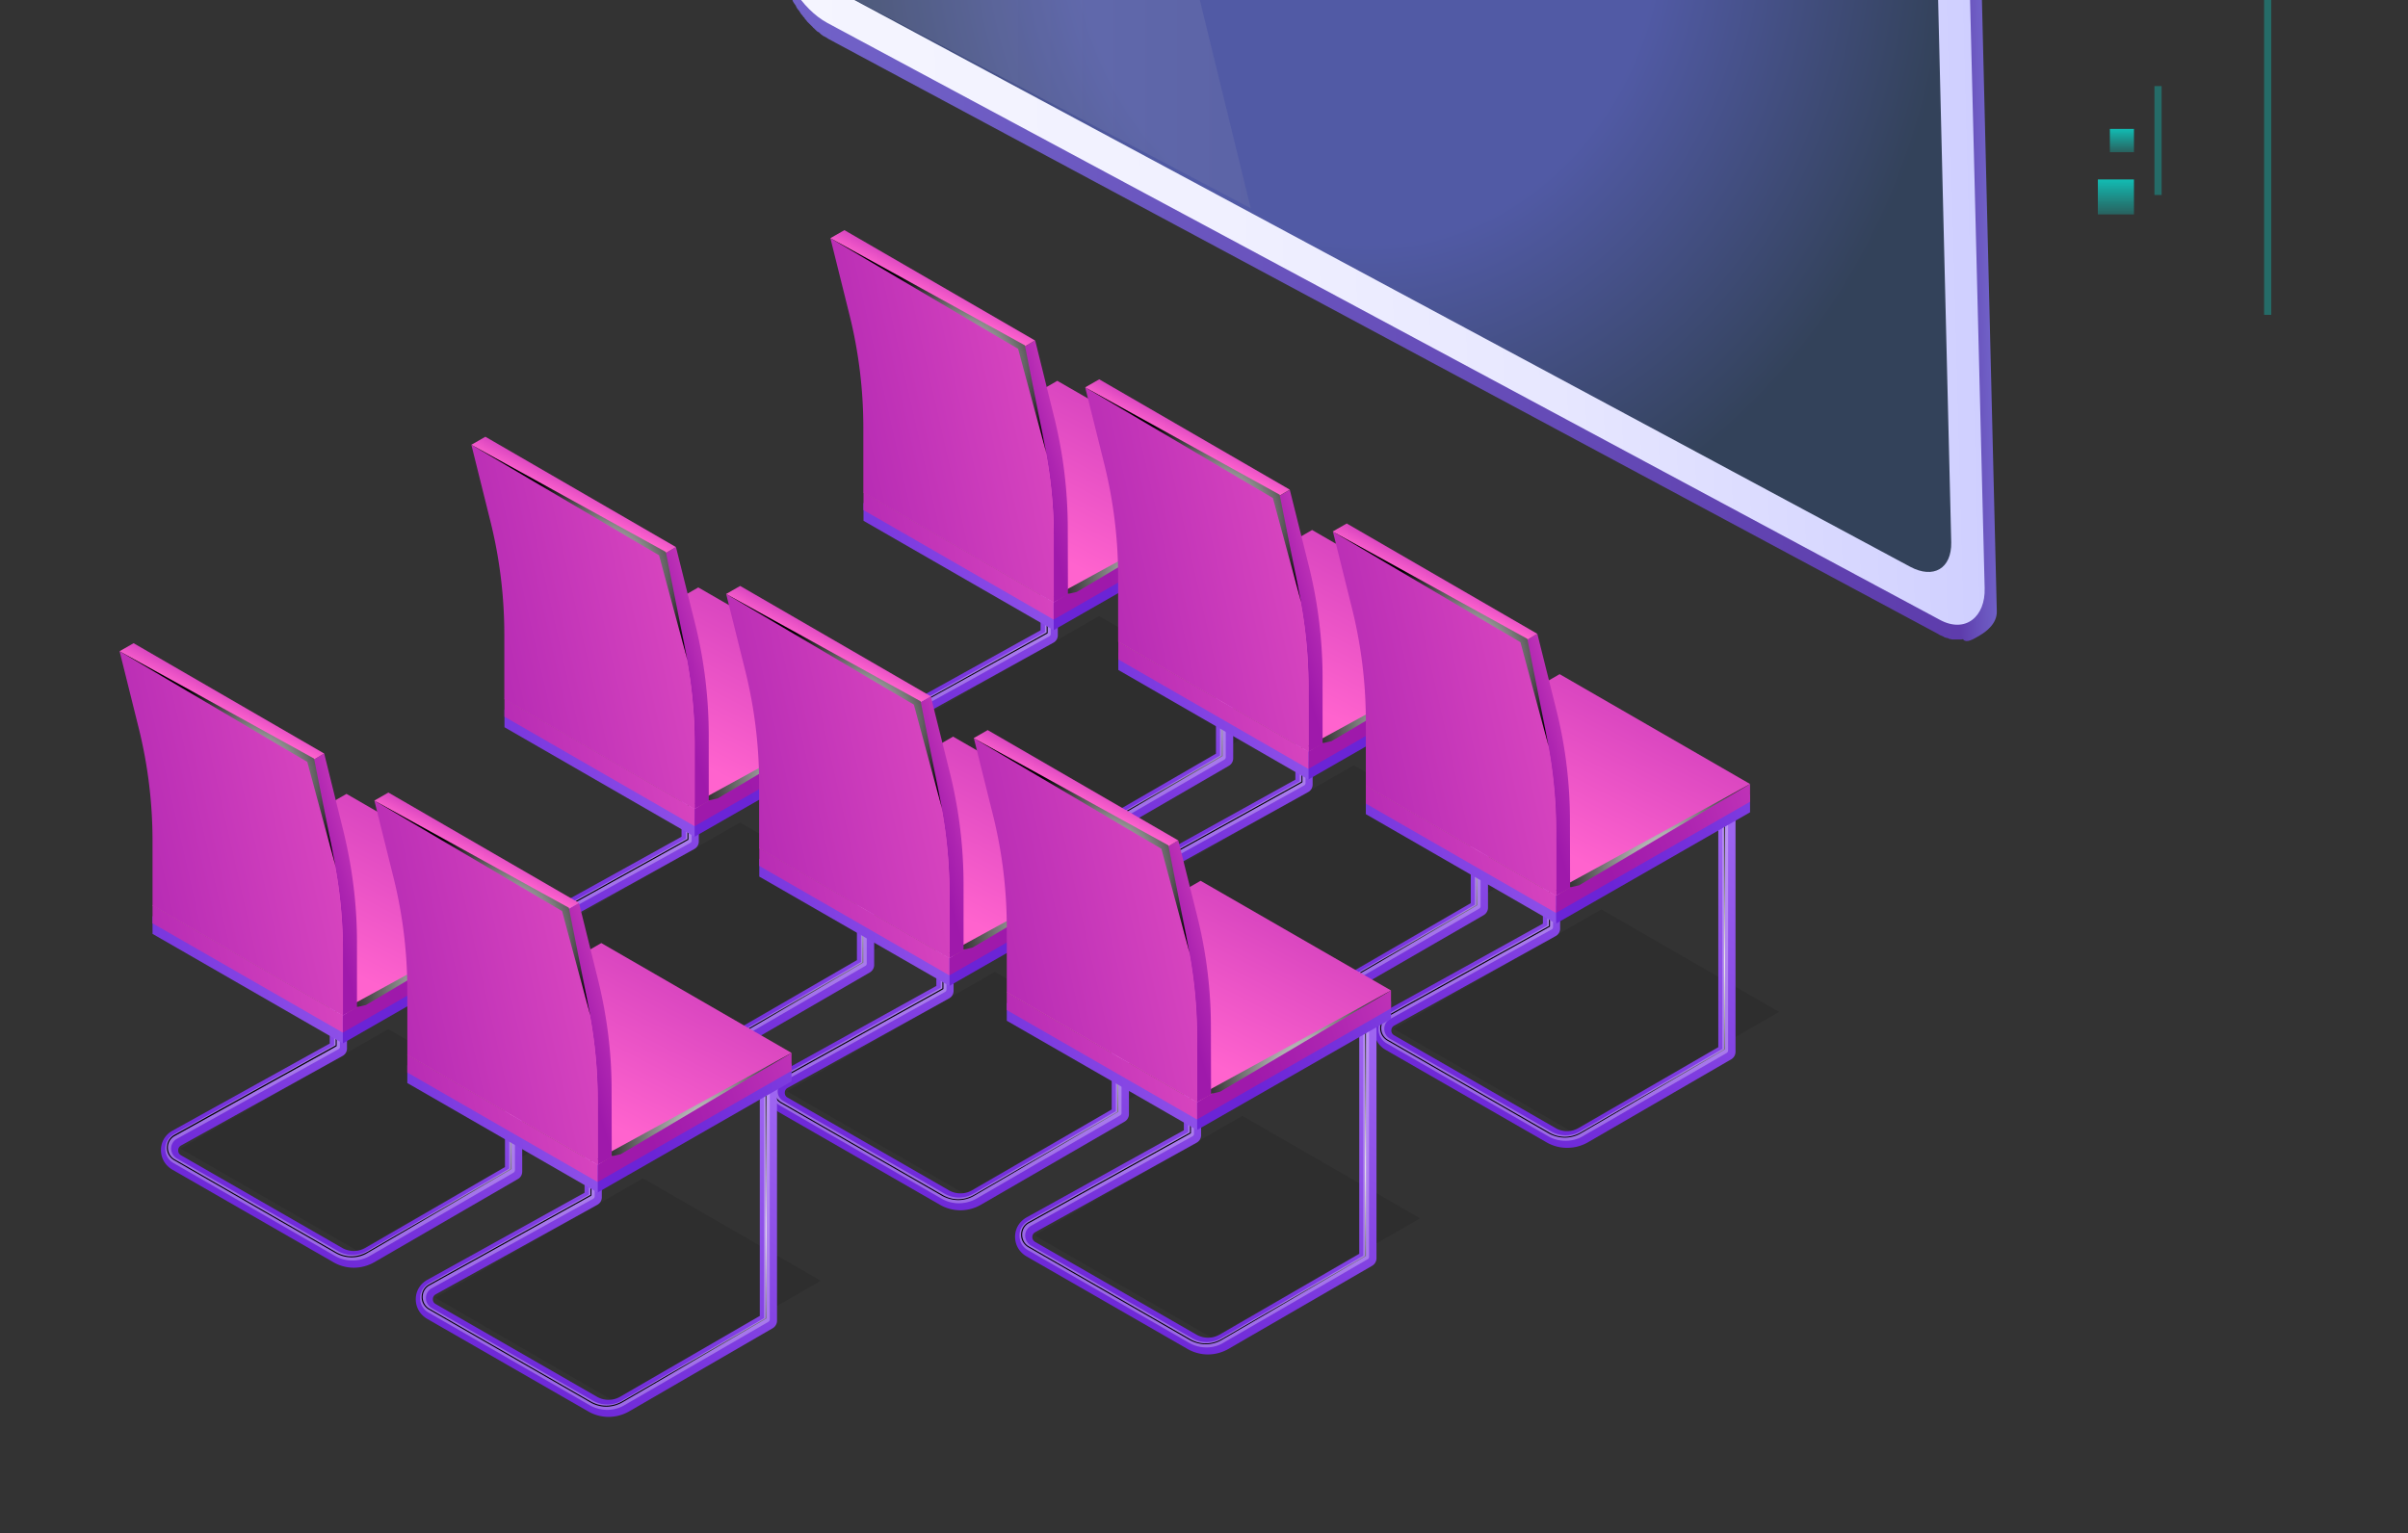 <svg width="336" height="214" fill="none" xmlns="http://www.w3.org/2000/svg"><rect width="100%" height="100%" fill="#333333" stroke="none"/><g clip-path="url(#clip0)"><path opacity=".1" d="M124.355 102.648l24.779 14.325 29.022-16.685-24.802-14.302-28.999 16.662z" fill="#000"/><path d="M148.545 119.264a5.741 5.741 0 01-2.806-.748l-22.515-12.947a3.161 3.161 0 01-1.579-2.734c0-1.145.613-2.173 1.626-2.711l21.926-12.152V75.937a1.203 1.203 0 012.405 0v12.736c0 .42-.236.818-.613 1.028l-22.539 12.48a.783.783 0 00-.401.677c0 .14.024.468.401.678l22.515 12.947c.99.56 2.216.56 3.206 0l19.498-11.288V72.642a1.202 1.202 0 012.405 0v33.208c0 .42-.236.817-.59 1.028l-20.087 11.638a5.911 5.911 0 01-2.852.748z" fill="url(#paint0_linear)"/><path opacity=".3" d="M148.357 118.282c-.848 0-1.674-.21-2.404-.631l-22.516-12.947a2.256 2.256 0 01-1.178-2.056c0-.865.471-1.613 1.226-2.033l22.326-12.386V75.727c0-.21.189-.398.401-.398.212 0 .401.187.401.398v12.736c0 .14-.071.28-.212.35l-22.539 12.503c-.495.28-.802.794-.802 1.355 0 .561.283 1.075.778 1.356l22.515 12.946a4.018 4.018 0 002.004.538 3.95 3.95 0 002.004-.538l19.875-11.521V72.455a.41.41 0 01.401-.397c.212 0 .4.186.4.397v33.208c0 .14-.07.28-.188.35l-20.087 11.638a5.056 5.056 0 01-2.405.631z" fill="#fff"/><path d="M148.262 117.838c-.778 0-1.556-.21-2.24-.584l-22.515-12.947c-.637-.374-1.037-1.028-1.014-1.776 0-.748.401-1.402 1.061-1.753l22.492-12.479V75.61c0-.046.023-.07.07-.07.047 0 .071.047.071.07v12.737c0 .023-.024.047-.047.07l-22.539 12.456c-.613.327-.966.935-.966 1.636 0 .677.353 1.308.943 1.636l22.515 12.946c.66.374 1.391.584 2.169.584.754 0 1.509-.21 2.169-.584l20.039-11.614V72.315c0-.047.047-.07.071-.07.047 0 .071.023.071.07v33.207l-20.111 11.708a4.464 4.464 0 01-2.239.608z" fill="url(#paint1_radial)"/><path d="M147.014 85.542v2.407l27.089-15.518v-2.477l-27.089 15.588z" fill="url(#paint2_linear)"/><path d="M147.013 85.542v2.407l-26.523-15.26v-2.501l26.523 15.354z" fill="url(#paint3_linear)"/><path d="M147.014 84.07v2.406l27.089-15.517v-2.5l-27.089 15.61z" fill="url(#paint4_linear)"/><path d="M147.013 84.07v2.406L120.49 71.193v-2.477l26.523 15.353z" fill="url(#paint5_linear)"/><path d="M120.49 68.716l26.523 15.353 27.089-15.61-26.57-15.307-27.042 15.564z" fill="url(#paint6_linear)"/><path d="M146.848 83.368l3.395-.748 23.858-14.161-27.253 14.91z" fill="url(#paint7_radial)"/><path d="M147.084 58.176l-2.641-10.656-1.98 1.145 2.64 10.61a64.599 64.599 0 011.934 15.75v9.044l1.98-1.075-.024-9.184a64.81 64.81 0 00-1.909-15.634z" fill="url(#paint8_linear)"/><path d="M142.439 48.665l-26.57-15.424 2.664 10.703a65.263 65.263 0 011.933 15.704v9.091l26.571 15.354v-9.068c0-5.305-.661-10.61-1.934-15.774l-2.664-10.586z" fill="url(#paint9_linear)"/><path d="M115.869 33.241l26.57 15.424 1.981-1.145-26.594-15.4-1.957 1.121z" fill="url(#paint10_linear)"/><path d="M115.869 33.241l27.136 14.956 2.994 15.05-3.937-14.559-26.193-15.447z" fill="url(#paint11_radial)"/><path opacity=".1" d="M159.908 123.47l24.779 14.326 29.022-16.686-24.802-14.302-28.999 16.662z" fill="#000"/><path d="M184.099 140.109a5.727 5.727 0 01-2.805-.748l-22.515-12.946c-.99-.585-1.58-1.589-1.58-2.735 0-1.145.613-2.15 1.627-2.71l21.926-12.153V96.782a1.202 1.202 0 012.404 0v12.737c0 .42-.235.818-.613 1.028l-22.538 12.502a.785.785 0 00-.401.678c0 .14.024.468.401.678l22.515 12.946c.99.561 2.216.561 3.206 0l19.497-11.287V93.487a1.203 1.203 0 012.405 0v33.208c0 .421-.236.818-.589 1.028l-20.11 11.615a5.605 5.605 0 01-2.83.771z" fill="url(#paint12_linear)"/><path opacity=".3" d="M183.91 139.104c-.849 0-1.674-.21-2.405-.631l-22.515-12.946a2.262 2.262 0 01-1.179-2.057c0-.865.472-1.612 1.226-2.033l22.327-12.386V96.549a.41.41 0 01.401-.398c.212 0 .4.187.4.398v12.736c0 .14-.07.28-.212.35l-22.538 12.503a1.56 1.56 0 00-.024 2.711l22.515 12.946a4.018 4.018 0 002.004.538c.707 0 1.415-.187 2.004-.538l19.875-11.521V93.277a.41.41 0 01.4-.397.41.41 0 01.401.397v33.208c0 .14-.071.257-.188.327l-20.087 11.638a4.593 4.593 0 01-2.405.654z" fill="#fff"/><path d="M183.814 138.66c-.778 0-1.556-.21-2.239-.608l-22.515-12.946c-.637-.374-1.038-1.028-1.014-1.776 0-.748.401-1.402 1.061-1.753l22.491-12.479v-12.69c0-.046.047-.07.071-.07.047 0 .071.024.071.07v12.737c0 .023-.024.046-.047.07l-22.539 12.502c-.613.327-.967.935-.967 1.636 0 .678.354 1.309.943 1.636l22.515 12.947a4.349 4.349 0 002.146.584c.778 0 1.509-.21 2.169-.584l20.039-11.615V93.16c0-.047.024-.07.071-.07.047 0 .071.023.071.07v33.184l-20.11 11.708a4.325 4.325 0 01-2.217.608z" fill="url(#paint13_radial)"/><path d="M182.566 106.364v2.43l27.066-15.54v-2.478l-27.066 15.588z" fill="url(#paint14_linear)"/><path d="M182.566 106.364v2.43L156.043 93.51v-2.477l26.523 15.331z" fill="url(#paint15_linear)"/><path d="M182.566 104.891v2.431l27.066-15.54v-2.478l-27.066 15.587z" fill="url(#paint16_linear)"/><path d="M182.566 104.891v2.431l-26.523-15.284v-2.477l26.523 15.33z" fill="url(#paint17_linear)"/><path d="M156.043 89.561l26.523 15.33 27.065-15.587-26.546-15.33-27.042 15.587z" fill="url(#paint18_linear)"/><path d="M182.4 104.214l3.395-.772 23.836-14.138-27.231 14.91z" fill="url(#paint19_radial)"/><path d="M182.637 79.022l-2.664-10.657-1.981 1.145 2.641 10.61a64.646 64.646 0 011.933 15.75v9.045l1.98-1.075v-9.184c0-5.282-.636-10.517-1.909-15.635z" fill="url(#paint20_linear)"/><path d="M177.992 69.487l-26.57-15.424 2.664 10.703a65.263 65.263 0 011.933 15.704v9.091l26.57 15.354v-9.068c0-5.304-.66-10.61-1.933-15.774l-2.664-10.586z" fill="url(#paint21_linear)"/><path d="M151.422 54.063l26.57 15.424 1.98-1.145-26.593-15.4-1.957 1.121z" fill="url(#paint22_linear)"/><path d="M151.422 54.063l27.136 14.98 2.994 15.026-3.937-14.559-26.193-15.447z" fill="url(#paint23_radial)"/><path opacity=".1" d="M194.473 143.591l24.778 14.325 28.998-16.685-24.801-14.302-28.975 16.662z" fill="#000"/><path d="M218.637 160.207a5.728 5.728 0 01-2.806-.748l-22.515-12.947a3.162 3.162 0 01-1.58-2.734c0-1.145.613-2.15 1.627-2.711l21.926-12.152V116.88a1.202 1.202 0 012.404 0v12.736c0 .421-.235.818-.612 1.029l-22.539 12.502a.761.761 0 00-.401.678c0 .14.024.467.401.678l22.515 12.946c.99.584 2.216.561 3.206 0l19.498-11.287v-32.554a1.202 1.202 0 012.404 0v33.208c0 .421-.235.818-.589 1.028l-20.087 11.638a5.878 5.878 0 01-2.852.725z" fill="url(#paint24_linear)"/><path opacity=".3" d="M218.449 159.225c-.849 0-1.674-.21-2.405-.631l-22.515-12.946a2.262 2.262 0 01-1.179-2.057c0-.865.472-1.612 1.226-2.033l22.327-12.386V116.67c0-.211.188-.398.401-.398.212 0 .4.187.4.398v12.713c0 .14-.07.28-.212.35l-22.538 12.503c-.495.28-.802.771-.802 1.355 0 .561.283 1.075.778 1.379l22.515 12.947c.613.35 1.297.537 2.004.537.707 0 1.415-.187 2.004-.537l19.875-11.522v-32.997a.41.41 0 01.4-.397.41.41 0 01.401.397v33.208c0 .14-.071.28-.188.35l-20.064 11.615c-.73.444-1.579.654-2.428.654z" fill="#fff"/><path d="M218.354 158.781c-.778 0-1.556-.21-2.24-.584l-22.515-12.947c-.637-.374-1.038-1.028-1.014-1.776 0-.748.401-1.402 1.061-1.752l22.491-12.48v-12.689c0-.047.024-.07.071-.07.047 0 .071.023.071.07v12.736c0 .023-.024.047-.047.07l-22.539 12.503c-.613.327-.967.935-.967 1.636 0 .677.354 1.308.943 1.635l22.516 12.947c.66.374 1.391.584 2.169.584.754 0 1.508-.21 2.169-.584l20.039-11.615v-33.207c0-.047.047-.07.071-.07.047 0 .071.046.071.07v33.207l-20.111 11.709a4.41 4.41 0 01-2.239.607z" fill="url(#paint25_radial)"/><path d="M217.105 126.485v2.43l27.089-15.54v-2.478l-27.089 15.588z" fill="url(#paint26_linear)"/><path d="M217.105 126.485v2.43l-26.523-15.283v-2.478l26.523 15.331z" fill="url(#paint27_linear)"/><path d="M217.105 125.012v2.407l27.089-15.517v-2.477l-27.089 15.587z" fill="url(#paint28_linear)"/><path d="M217.105 125.012v2.407l-26.523-15.26v-2.5l26.523 15.353z" fill="url(#paint29_linear)"/><path d="M190.582 109.659l26.523 15.353 27.089-15.587-26.57-15.33-27.042 15.564z" fill="url(#paint30_linear)"/><path d="M216.939 124.335l3.395-.771 23.859-14.139-27.254 14.91z" fill="url(#paint31_radial)"/><path d="M217.176 99.12l-2.664-10.657-1.981 1.145 2.641 10.61a64.642 64.642 0 011.933 15.751v9.044l1.98-1.075-.023-9.185a63.657 63.657 0 00-1.886-15.634z" fill="url(#paint32_linear)"/><path d="M212.555 89.608l-26.571-15.424 2.664 10.703a65.214 65.214 0 011.934 15.704v9.091l26.57 15.354v-9.068c0-5.304-.66-10.609-1.933-15.774l-2.664-10.586z" fill="url(#paint33_linear)"/><path d="M185.961 74.184l26.594 15.424 1.956-1.145-26.593-15.4-1.957 1.121z" fill="url(#paint34_linear)"/><path d="M185.961 74.184l27.159 14.98 2.971 15.026-3.937-14.559-26.193-15.447z" fill="url(#paint35_radial)"/><path opacity=".1" d="M74.258 131.462l24.778 14.326 29.022-16.686-24.802-14.302-28.998 16.662z" fill="#000"/><path d="M98.447 148.101a5.738 5.738 0 01-2.806-.747l-22.515-12.947a3.172 3.172 0 01-1.58-2.758c0-1.145.614-2.15 1.628-2.711l21.925-12.152v-12.035a1.203 1.203 0 012.405 0v12.713c0 .421-.236.818-.613 1.028l-22.539 12.503a.76.76 0 00-.4.678c0 .14.047.467.4.677l22.516 12.947c.99.561 2.216.561 3.206 0l19.497-11.287v-32.531c0-.654.542-1.191 1.203-1.191.66 0 1.202.537 1.202 1.191v33.208c0 .421-.236.818-.589 1.029L101.3 147.354a5.916 5.916 0 01-2.853.747z" fill="url(#paint36_linear)"/><path opacity=".3" d="M98.26 147.12c-.85 0-1.674-.21-2.405-.631L73.34 133.542a2.258 2.258 0 01-1.179-2.056c0-.865.472-1.613 1.226-2.033l22.326-12.386v-12.503c0-.21.19-.397.401-.397.212 0 .401.187.401.397v12.737c0 .14-.07.28-.212.35l-22.539 12.456c-.495.28-.801.794-.801 1.355 0 .561.283 1.075.778 1.379l22.515 12.947c.613.35 1.296.537 2.004.537.707 0 1.414-.187 2.004-.537l19.874-11.521v-32.998c0-.21.189-.397.401-.397.212 0 .401.187.401.397v33.208c0 .14-.071.28-.189.327l-20.087 11.638a4.614 4.614 0 01-2.404.678z" fill="#fff"/><path d="M98.164 146.652a4.48 4.48 0 01-2.24-.607l-22.538-12.923c-.637-.374-1.037-1.029-1.014-1.776 0-.748.4-1.403 1.061-1.753l22.491-12.479v-12.69c0-.047.048-.07.071-.07.047 0 .07.023.07.07v12.736c0 .024-.023.047-.046.07L73.48 129.733c-.613.327-.967.935-.967 1.636 0 .678.354 1.309.944 1.636l22.515 12.946c.66.374 1.39.585 2.145.585.754 0 1.509-.211 2.169-.585l20.04-11.614v-33.185c0-.046.047-.07.07-.07.048 0 .071.047.071.07v33.208l-20.063 11.685c-.684.421-1.462.607-2.24.607z" fill="url(#paint37_radial)"/><path d="M96.916 114.379v2.407l27.089-15.517v-2.5l-27.089 15.61z" fill="url(#paint38_linear)"/><path d="M96.916 114.379v2.407l-26.523-15.283v-2.477l26.523 15.353z" fill="url(#paint39_linear)"/><path d="M96.916 112.907v2.407l27.089-15.517v-2.5l-27.089 15.61z" fill="url(#paint40_linear)"/><path d="M96.916 112.907v2.407l-26.523-15.283v-2.478l26.523 15.354z" fill="url(#paint41_linear)"/><path d="M70.393 97.553l26.523 15.354 27.088-15.61-26.57-15.308-27.041 15.564z" fill="url(#paint42_linear)"/><path d="M96.75 112.206l3.395-.771 23.859-14.139-27.254 14.91z" fill="url(#paint43_radial)"/><path d="M96.986 87.014l-2.664-10.656-1.98 1.145 2.64 10.61a64.611 64.611 0 011.933 15.75v9.044l1.98-1.075v-9.184c0-5.258-.636-10.516-1.909-15.634z" fill="url(#paint44_linear)"/><path d="M92.342 77.502L65.772 62.08l2.664 10.703a65.259 65.259 0 011.933 15.704v9.09l26.57 15.354v-9.067c0-5.305-.66-10.61-1.933-15.774l-2.664-10.587z" fill="url(#paint45_linear)"/><path d="M65.772 62.079l26.57 15.423 1.98-1.145-26.594-15.4-1.956 1.122z" fill="url(#paint46_linear)"/><path d="M65.772 62.079l27.135 14.956 2.995 15.05-3.938-14.582-26.192-15.424z" fill="url(#paint47_radial)"/><path opacity=".1" d="M109.811 152.308l24.778 14.325 29.022-16.685-24.802-14.302-28.998 16.662z" fill="#000"/><path d="M134 168.923a5.74 5.74 0 01-2.806-.747l-22.515-12.947a3.172 3.172 0 01-1.579-2.758c0-1.145.613-2.15 1.626-2.71l21.926-12.153v-12.035a1.202 1.202 0 012.405 0v12.737c0 .42-.236.817-.613 1.028l-22.539 12.502a.763.763 0 00-.401.678c0 .14.024.468.401.678l22.515 12.946c.99.561 2.216.561 3.207 0l19.497-11.287v-32.553a1.203 1.203 0 012.405 0v33.207c0 .421-.236.818-.59 1.029l-20.11 11.638a5.758 5.758 0 01-2.829.747z" fill="url(#paint48_linear)"/><path opacity=".3" d="M133.812 167.942c-.848 0-1.673-.21-2.404-.631l-22.515-12.97a2.258 2.258 0 01-1.179-2.057c0-.864.471-1.612 1.226-2.033l22.326-12.386v-12.502c0-.21.189-.397.401-.397.212 0 .401.187.401.397v12.736c0 .14-.071.281-.212.351l-22.539 12.502a1.562 1.562 0 00-.802 1.356c0 .561.283 1.075.778 1.355l22.515 12.947c.613.35 1.297.537 2.004.537.708 0 1.415-.187 2.004-.537l19.875-11.521v-32.974c0-.211.189-.398.401-.398.212 0 .401.187.401.398v33.207a.41.41 0 01-.189.351l-20.087 11.638a5.056 5.056 0 01-2.405.631z" fill="#fff"/><path d="M133.717 167.498c-.778 0-1.556-.21-2.24-.584l-22.515-12.947c-.637-.374-1.037-1.028-1.014-1.776 0-.748.401-1.402 1.061-1.753l22.492-12.479v-12.69c0-.046.023-.07.07-.07.048 0 .071.024.071.07v12.737c0 .023-.023.047-.047.07l-22.539 12.502c-.613.328-.966.935-.966 1.636 0 .678.353 1.309.943 1.636l22.515 12.947c.66.374 1.391.584 2.145.584.778 0 1.509-.21 2.169-.584l20.04-11.615v-33.208c0-.046.047-.07.071-.07.047 0 .07.024.07.07v33.208l-20.11 11.708a4.319 4.319 0 01-2.216.608z" fill="url(#paint49_radial)"/><path d="M132.469 135.201v2.407l27.088-15.517v-2.477l-27.088 15.587z" fill="url(#paint50_linear)"/><path d="M132.468 135.201v2.407l-26.523-15.26v-2.5l26.523 15.353z" fill="url(#paint51_linear)"/><path d="M132.469 133.729v2.407l27.088-15.517v-2.501l-27.088 15.611z" fill="url(#paint52_linear)"/><path d="M132.468 133.729v2.407l-26.523-15.283v-2.478l26.523 15.354z" fill="url(#paint53_linear)"/><path d="M105.945 118.376l26.523 15.353 27.089-15.611-26.57-15.306-27.042 15.564z" fill="url(#paint54_linear)"/><path d="M132.303 133.028l3.395-.771 23.859-14.139-27.254 14.91z" fill="url(#paint55_radial)"/><path d="M132.539 107.836l-2.664-10.656-1.98 1.145 2.64 10.609a64.599 64.599 0 011.933 15.751v9.044l1.981-1.075v-9.184c0-5.258-.637-10.516-1.91-15.634z" fill="url(#paint56_linear)"/><path d="M127.894 98.325L101.324 82.9l2.664 10.703a65.26 65.26 0 011.934 15.704v9.091l26.57 15.354v-9.068a65.93 65.93 0 00-1.934-15.774l-2.664-10.586z" fill="url(#paint57_linear)"/><path d="M101.324 82.9l26.57 15.425 1.981-1.145-26.594-15.4-1.957 1.12z" fill="url(#paint58_linear)"/><path d="M101.324 82.9l27.136 14.98 2.994 15.027-3.937-14.559-26.193-15.447z" fill="url(#paint59_radial)"/><path opacity=".1" d="M144.373 172.429l24.778 14.325 28.999-16.709-24.802-14.302-28.975 16.686z" fill="#000"/><path d="M168.539 189.044a5.74 5.74 0 01-2.806-.747l-22.515-12.947c-.99-.584-1.579-1.589-1.579-2.734s.613-2.15 1.626-2.711l21.926-12.152v-12.035c0-.655.542-1.192 1.202-1.192.661 0 1.203.537 1.203 1.192v12.736c0 .421-.236.818-.613 1.028l-22.539 12.503a.762.762 0 00-.401.677c0 .141.048.468.401.678l22.515 12.947c.99.561 2.216.561 3.207 0l19.497-11.288v-32.576a1.203 1.203 0 012.405 0v33.207c0 .421-.236.818-.59 1.029l-20.11 11.638a5.758 5.758 0 01-2.829.747z" fill="url(#paint60_linear)"/><path opacity=".3" d="M168.349 188.063c-.849 0-1.674-.21-2.405-.631l-22.515-12.947c-.755-.42-1.179-1.191-1.179-2.056s.472-1.613 1.226-2.033l22.326-12.386v-12.503c0-.21.189-.397.401-.397.212 0 .401.187.401.397v12.737c0 .14-.071.28-.212.35l-22.539 12.503c-.495.28-.801.794-.801 1.355 0 .561.282 1.075.778 1.379l22.515 12.947c.613.35 1.296.537 2.004.537.707 0 1.414-.187 2.004-.537l19.874-11.521v-33.021c0-.211.189-.398.401-.398.212 0 .401.187.401.398v33.184c0 .14-.071.281-.189.327l-20.087 11.638a4.554 4.554 0 01-2.404.678z" fill="#fff"/><path d="M168.254 187.619c-.778 0-1.556-.21-2.24-.584l-22.515-12.947c-.636-.374-1.037-1.028-1.014-1.776 0-.748.401-1.402 1.061-1.753l22.492-12.479v-12.689c0-.047.023-.071.07-.071.048 0 .071.047.071.071v12.736c0 .023-.023.047-.047.07L143.593 170.7c-.613.327-.966.934-.966 1.635 0 .678.353 1.309.943 1.636l22.515 12.947c.66.374 1.391.584 2.169.584.754 0 1.509-.21 2.169-.584l20.039-11.615v-33.208c0-.046.048-.07.071-.07.047 0 .071.024.071.07v33.208l-20.11 11.708a4.407 4.407 0 01-2.24.608z" fill="url(#paint61_radial)"/><path d="M167.006 155.322v2.408l27.089-15.518v-2.477l-27.089 15.587z" fill="url(#paint62_linear)"/><path d="M167.029 155.322v2.408l-26.547-15.261v-2.5l26.547 15.353z" fill="url(#paint63_linear)"/><path d="M167.006 153.85v2.407l27.089-15.517v-2.501l-27.089 15.611z" fill="url(#paint64_linear)"/><path d="M167.029 153.85v2.407l-26.547-15.283v-2.477l26.547 15.353z" fill="url(#paint65_linear)"/><path d="M140.482 138.497l26.547 15.353 27.065-15.611-26.57-15.306-27.042 15.564z" fill="url(#paint66_linear)"/><path d="M166.84 153.149l3.395-.771 23.859-14.139-27.254 14.91z" fill="url(#paint67_radial)"/><path d="M167.076 127.957l-2.664-10.656-1.98 1.145 2.64 10.609a64.599 64.599 0 011.933 15.751v9.044l1.981-1.075-.024-9.184a63.613 63.613 0 00-1.886-15.634z" fill="url(#paint68_linear)"/><path d="M162.455 118.446l-26.57-15.424 2.664 10.703a65.259 65.259 0 011.933 15.704v9.068l26.57 15.353v-9.044a65.98 65.98 0 00-1.933-15.774l-2.664-10.586z" fill="url(#paint69_linear)"/><path d="M135.861 103.022l26.594 15.424 1.957-1.145-26.594-15.401-1.957 1.122z" fill="url(#paint70_linear)"/><path d="M135.861 103.022l27.16 14.956 2.97 15.05-3.937-14.559-26.193-15.447z" fill="url(#paint71_radial)"/><path opacity=".1" d="M25.172 160.3l24.778 14.326 29.022-16.686-24.802-14.302L25.172 160.3z" fill="#000"/><path d="M49.361 176.939a5.728 5.728 0 01-2.805-.748L24.04 163.245c-.99-.584-1.58-1.589-1.58-2.734 0-1.146.613-2.15 1.627-2.711l21.925-12.152v-12.036a1.202 1.202 0 012.405 0v12.737c0 .42-.236.818-.613 1.028L25.267 159.88a.76.76 0 00-.401.677c0 .14.023.468.377.678l22.515 12.947c.99.56 2.216.56 3.206 0l19.498-11.288v-32.577a1.202 1.202 0 012.404 0v33.208c0 .421-.212.818-.589 1.028L52.19 176.191a5.816 5.816 0 01-2.829.748z" fill="url(#paint72_linear)"/><path opacity=".3" d="M49.174 175.934c-.849 0-1.674-.21-2.405-.631l-22.515-12.946a2.26 2.26 0 01-1.179-2.057c0-.864.472-1.612 1.226-2.033l22.326-12.386v-12.526c0-.21.19-.397.401-.397.212 0 .401.187.401.397v12.737c0 .14-.07.28-.212.35l-22.539 12.503c-.495.28-.801.794-.801 1.355 0 .561.283 1.075.778 1.379l22.515 12.947c.613.35 1.296.537 2.004.537.707 0 1.414-.187 2.004-.537l19.874-11.521v-32.998c0-.21.189-.397.401-.397.212 0 .4.187.4.397v33.208a.44.44 0 01-.188.35l-20.087 11.638a4.795 4.795 0 01-2.404.631z" fill="#fff"/><path d="M49.055 175.49a4.48 4.48 0 01-2.24-.607L24.3 161.936c-.637-.374-1.037-1.028-1.014-1.776 0-.748.4-1.402 1.061-1.776l22.492-12.479v-12.69c0-.047.023-.07.07-.07.047 0 .071.047.071.07v12.76c0 .023-.024.047-.047.07l-22.539 12.502a1.812 1.812 0 00-.966 1.636c0 .678.353 1.309.943 1.636l22.515 12.947c.66.374 1.39.584 2.145.584.755 0 1.509-.21 2.17-.584l20.039-11.615v-33.184c0-.047.047-.07.07-.07.048 0 .071.046.071.07v33.208l-20.11 11.708c-.637.397-1.415.607-2.216.607z" fill="url(#paint73_radial)"/><path d="M47.83 143.194v2.43l27.065-15.54v-2.477L47.83 143.194z" fill="url(#paint74_linear)"/><path d="M47.83 143.194v2.43l-26.547-15.283v-2.477l26.547 15.33z" fill="url(#paint75_linear)"/><path d="M47.83 141.722v2.407l27.065-15.518v-2.477L47.83 141.722z" fill="url(#paint76_linear)"/><path d="M47.83 141.722v2.407l-26.547-15.261v-2.5l26.547 15.354z" fill="url(#paint77_linear)"/><path d="M21.283 126.368l26.547 15.354 27.065-15.588-26.547-15.33-27.065 15.564z" fill="url(#paint78_linear)"/><path d="M47.64 141.044l3.42-.771 23.834-14.139-27.253 14.91z" fill="url(#paint79_radial)"/><path d="M47.877 115.828l-2.64-10.656-1.981 1.145 2.64 10.61a64.613 64.613 0 011.934 15.751v9.044l1.98-1.075v-9.185c0-5.258-.66-10.492-1.933-15.634z" fill="url(#paint80_linear)"/><path d="M43.256 106.317l-26.57-15.424 2.664 10.703a65.268 65.268 0 011.933 15.705v9.09l26.57 15.354v-9.067c0-5.305-.66-10.61-1.933-15.775l-2.664-10.586z" fill="url(#paint81_linear)"/><path d="M16.686 90.893l26.57 15.424 1.98-1.145-26.594-15.4-1.956 1.121z" fill="url(#paint82_linear)"/><path d="M16.686 90.893l27.136 14.98 2.994 15.026-3.938-14.559-26.192-15.447z" fill="url(#paint83_radial)"/><path opacity=".1" d="M60.725 181.122l24.778 14.349 29.022-16.709-24.802-14.302-28.998 16.662z" fill="#000"/><path d="M84.916 197.761a5.728 5.728 0 01-2.806-.748l-22.515-12.946c-.99-.585-1.58-1.589-1.58-2.734 0-1.146.614-2.15 1.627-2.711l21.926-12.152v-12.082a1.202 1.202 0 012.405 0v12.736c0 .421-.236.818-.613 1.028l-22.562 12.503a.76.76 0 00-.401.678c0 .14.023.467.4.677l22.516 12.947c.99.561 2.216.561 3.206 0l19.497-11.288v-32.53a1.203 1.203 0 012.405 0v33.208c0 .421-.236.818-.589 1.028l-20.087 11.638a5.816 5.816 0 01-2.83.748z" fill="url(#paint84_linear)"/><path opacity=".3" d="M84.727 196.78a5.055 5.055 0 01-2.405-.631l-22.515-12.947a2.26 2.26 0 01-1.18-2.056c0-.865.472-1.613 1.227-2.034l22.326-12.385v-12.503c0-.21.189-.397.401-.397.212 0 .4.187.4.397v12.736c0 .141-.07.281-.211.351l-22.54 12.502a1.561 1.561 0 00-.802 1.356c0 .561.283 1.075.778 1.379l22.515 12.946a4.017 4.017 0 002.005.538c.707 0 1.414-.187 2.003-.538l19.875-11.521v-33.044c0-.21.189-.397.401-.397.212 0 .401.187.401.397v33.208a.41.41 0 01-.189.35L87.13 196.125a4.818 4.818 0 01-2.404.655z" fill="#fff"/><path d="M84.607 196.336a4.478 4.478 0 01-2.24-.608l-22.514-12.947c-.637-.373-1.038-1.028-1.014-1.776 0-.747.4-1.402 1.06-1.752l22.492-12.48v-12.689c0-.047.024-.07.071-.07.047 0 .07.047.07.07v12.736c0 .024-.023.047-.046.07l-22.54 12.503c-.612.327-.966.935-.966 1.636 0 .677.354 1.308.943 1.636l22.515 12.946c.66.374 1.391.584 2.17.584a4.43 4.43 0 002.168-.584l20.04-11.614v-33.185c0-.047.047-.07.071-.07.047 0 .07.047.07.07v33.208l-20.11 11.708a4.585 4.585 0 01-2.24.608z" fill="url(#paint85_radial)"/><path d="M83.383 164.039v2.407l27.065-15.517v-2.5l-27.065 15.61z" fill="url(#paint86_linear)"/><path d="M83.382 164.039v2.407l-26.546-15.283v-2.477l26.546 15.353z" fill="url(#paint87_linear)"/><path d="M83.383 162.567v2.407l27.065-15.517v-2.501l-27.065 15.611z" fill="url(#paint88_linear)"/><path d="M83.382 162.567v2.407L56.836 149.69v-2.477l26.546 15.354z" fill="url(#paint89_linear)"/><path d="M56.836 147.213l26.546 15.354 27.066-15.611-26.547-15.33-27.065 15.587z" fill="url(#paint90_linear)"/><path d="M83.193 161.866l3.419-.771 23.835-14.139-27.254 14.91z" fill="url(#paint91_radial)"/><path d="M83.43 136.674l-2.641-10.657-1.98 1.145 2.64 10.61a64.614 64.614 0 011.933 15.751v9.044l1.98-1.075-.023-9.184c.024-5.258-.636-10.516-1.91-15.634z" fill="url(#paint92_linear)"/><path d="M78.808 127.162l-26.57-15.423 2.664 10.703a65.254 65.254 0 011.934 15.704v9.091l26.57 15.33V153.5c0-5.305-.66-10.61-1.934-15.775l-2.664-10.563z" fill="url(#paint93_linear)"/><path d="M52.238 111.739l26.57 15.423 1.98-1.145-26.593-15.4-1.957 1.122z" fill="url(#paint94_linear)"/><path d="M52.238 111.739l27.136 14.956 2.994 15.05-3.937-14.583-26.193-15.423z" fill="url(#paint95_radial)"/><path opacity=".3" d="M316.422 43.942V-6.906M240.594-.201v15.199" stroke="#06EDE1"/><path fill="url(#paint96_linear)" d="M243.957 12.829h5.036v4.885h-5.036z"/><path fill="url(#paint97_linear)" d="M243.957 5.773h3.358V9.03h-3.358z"/><path opacity=".3" d="M301.121 12.014v15.2" stroke="#06EDE1"/><path transform="matrix(-1 0 0 1 297.76 25.045)" fill="url(#paint98_linear)" d="M0 0h5.036v4.885H0z"/><path transform="matrix(-1 0 0 1 297.76 17.99)" fill="url(#paint99_linear)" d="M0 0h3.358v3.257H0z"/><path d="M276.673 85.84c.13.064.326.064.456.128.13 0 .195.064.325.064.065 0 .195.065.26.065.131 0 .196.064.326.064.065 0-.911 1.352-.846 1.352.13 0-2.213 1.352-2.213 1.352-.13.064-.195.129-.325.193h-.196c-.065.064-.13.064-.13.064-.065 0-.13.065-.195.065h-.195c-.13.064-.261.064-.391.064h-1.106c-.065 0-.13 0-.26-.064h-.131c-.065 0-.065 0-.13-.064-.13-.065-.26-.065-.455-.13-.065 0-.131-.064-.196-.064l-.065-.064c-.26-.129-.52-.193-.781-.386L115.596 5.434a5.52 5.52 0 00-.651-.386c-.065 0-.13-.065-.195-.13-.13-.063-.26-.192-.39-.321-.065-.064-.13-.129-.196-.129-.13-.064-.26-.193-.39-.322l-.195-.193c-.065-.064-.13-.064-.13-.128l-.131-.13-.39-.386-.13-.128-.13-.129c-.065-.064-.131-.193-.261-.322-.065-.064-.13-.129-.13-.193-.065-.064-.065-.129-.13-.129-.065-.064-.13-.193-.195-.257-.065-.065-.065-.129-.13-.129-.066-.129-.131-.193-.196-.322-.065-.064-.065-.129-.13-.193 0 0 0-.064-.065-.064-.13-.194-.26-.322-.325-.515 0 0 0-.065-.065-.065V.8c-.065-.129-.196-.258-.261-.386-.065-.065-.065-.13-.13-.194 0-.064-.065-.128-.065-.193 0-.064-.065-.128-.065-.193-.065-.129-.195-.322-.195-.45 0 0 0-.065-.065-.065a2.28 2.28 0 00-.261-.58c0-.064-.065-.064-.065-.128s-.065-.129-.065-.193c0-.129-.065-.193-.13-.258-.065-.064-.065-.193-.065-.257s-.065-.129-.065-.193c0-.065-.065-.129-.065-.193-.065-.065-.065-.193-.065-.322s-.065-.193-.065-.322c0-.064 0-.064-.066-.129 0-.064 0-.129-.065-.257-.065-.13-.065-.322-.13-.515 0-.065 0-.065-.065-.13 0-.128 0-.192-.065-.321v-.193c0-.258-.065-.45-.065-.708l5.206-3.155c0 .258.001.451.066.708v.258c0 .129.065.257.065.45.065.194.065.322.13.516 0 .128.065.257.065.321 0 .13.065.194.065.322.065.13.065.322.13.451 0 .064.065.193.065.258.065.193.13.321.195.515 0 .064.066.128.066.193.065.257.195.45.325.708 0 0 0 .064.065.064.065.193.195.386.325.58.066.064.066.128.066.193.13.193.195.386.325.58.065-.001.065.063.065.128.13.193.26.45.391.644.065.064.065.128.13.193.13.128.195.322.325.45l.195.193c.131.13.196.258.326.322.065.13.195.193.26.322l.26.258.456.45c.065.13.195.193.26.258l.196.193c.13.129.26.193.39.322l.195.193c.13.129.261.193.391.257.065.065.13.065.195.13l.586.385 154.829 83.11.781.386c.13 0 .195 0 .325.064z" fill="url(#paint100_linear)"/><path d="M273.351 84.646l-2.408-97.851 5.207-3.155 2.473 101.65c.065 1.738-1.497 2.897-2.408 3.412-2.654 1.64-2.698.866-2.864-4.056z" fill="url(#paint101_linear)"/><path d="M112.728-109.061c-3.579-1.931-6.378-.257-6.313 3.734l2.408 97.852c.065 3.99 3.059 8.755 6.639 10.686l155.219 83.302c3.579 1.932 6.378-.45 6.248-4.442l-2.408-97.143c-.065-3.991-3.059-8.755-6.639-10.686l-155.154-83.303z" fill="url(#paint102_linear)"/><path d="M115.093-102.823l148.971 79.955c3.254 1.738 5.923 6.115 6.053 9.72l2.148 88.84c.065 3.669-2.474 5.15-5.728 3.411L117.631-.852c-3.254-1.738-5.923-6.115-6.053-9.72l-2.148-88.84c-.13-3.604 2.474-5.149 5.663-3.411z" fill="url(#paint103_radial)"/><path opacity=".1" d="M115.329-102.752l30.888 16.016 28.31 115.812-56.725-29.92c-3.254-1.739-5.922-6.052-5.987-9.722l-2.148-88.838c-.13-3.605 2.408-5.086 5.662-3.348z" fill="url(#paint104_linear)"/></g><defs><linearGradient id="paint0_linear" x1="135.659" y1="121.825" x2="170.445" y2="65.618" gradientUnits="userSpaceOnUse"><stop offset=".035" stop-color="#6B24D6"/><stop offset=".294" stop-color="#7733DC"/><stop offset=".794" stop-color="#975CED"/><stop offset="1" stop-color="#A56EF4"/></linearGradient><linearGradient id="paint2_linear" x1="152.081" y1="81.466" x2="209.276" y2="64.189" gradientUnits="userSpaceOnUse"><stop offset=".035" stop-color="#6B24D6"/><stop offset=".294" stop-color="#7733DC"/><stop offset=".794" stop-color="#975CED"/><stop offset="1" stop-color="#A56EF4"/></linearGradient><linearGradient id="paint3_linear" x1="97.697" y1="87.089" x2="171.324" y2="70.439" gradientUnits="userSpaceOnUse"><stop offset=".035" stop-color="#6B24D6"/><stop offset=".294" stop-color="#7733DC"/><stop offset=".794" stop-color="#975CED"/><stop offset="1" stop-color="#A56EF4"/></linearGradient><linearGradient id="paint4_linear" x1="152.081" y1="79.989" x2="209.276" y2="62.711" gradientUnits="userSpaceOnUse"><stop offset=".035" stop-color="#9F19AB"/><stop offset=".244" stop-color="#AE25B1"/><stop offset=".645" stop-color="#D744BF"/><stop offset="1" stop-color="#FF63CE"/></linearGradient><linearGradient id="paint5_linear" x1="97.698" y1="85.611" x2="171.323" y2="68.961" gradientUnits="userSpaceOnUse"><stop offset=".035" stop-color="#9F19AB"/><stop offset=".244" stop-color="#AE25B1"/><stop offset=".645" stop-color="#D744BF"/><stop offset="1" stop-color="#FF63CE"/></linearGradient><linearGradient id="paint6_linear" x1="173.797" y1="18.512" x2="143.937" y2="75.924" gradientUnits="userSpaceOnUse"><stop offset=".035" stop-color="#9F19AB"/><stop offset=".244" stop-color="#AE25B1"/><stop offset=".645" stop-color="#D744BF"/><stop offset="1" stop-color="#FF63CE"/></linearGradient><linearGradient id="paint8_linear" x1="143.526" y1="66.451" x2="158.366" y2="61.969" gradientUnits="userSpaceOnUse"><stop offset=".035" stop-color="#9F19AB"/><stop offset=".244" stop-color="#AE25B1"/><stop offset=".645" stop-color="#D744BF"/><stop offset="1" stop-color="#FF63CE"/></linearGradient><linearGradient id="paint9_linear" x1="90.711" y1="67.713" x2="174.184" y2="48.835" gradientUnits="userSpaceOnUse"><stop offset=".035" stop-color="#9F19AB"/><stop offset=".244" stop-color="#AE25B1"/><stop offset=".645" stop-color="#D744BF"/><stop offset="1" stop-color="#FF63CE"/></linearGradient><linearGradient id="paint10_linear" x1="133.321" y1="34.385" x2="129.74" y2="41.271" gradientUnits="userSpaceOnUse"><stop offset=".035" stop-color="#9F19AB"/><stop offset=".244" stop-color="#AE25B1"/><stop offset=".645" stop-color="#D744BF"/><stop offset="1" stop-color="#FF63CE"/></linearGradient><linearGradient id="paint12_linear" x1="171.213" y1="142.655" x2="205.999" y2="86.449" gradientUnits="userSpaceOnUse"><stop offset=".035" stop-color="#6B24D6"/><stop offset=".294" stop-color="#7733DC"/><stop offset=".794" stop-color="#975CED"/><stop offset="1" stop-color="#A56EF4"/></linearGradient><linearGradient id="paint14_linear" x1="187.634" y1="102.296" x2="244.826" y2="85.02" gradientUnits="userSpaceOnUse"><stop offset=".035" stop-color="#6B24D6"/><stop offset=".294" stop-color="#7733DC"/><stop offset=".794" stop-color="#975CED"/><stop offset="1" stop-color="#A56EF4"/></linearGradient><linearGradient id="paint15_linear" x1="133.25" y1="107.919" x2="206.877" y2="91.269" gradientUnits="userSpaceOnUse"><stop offset=".035" stop-color="#6B24D6"/><stop offset=".294" stop-color="#7733DC"/><stop offset=".794" stop-color="#975CED"/><stop offset="1" stop-color="#A56EF4"/></linearGradient><linearGradient id="paint16_linear" x1="187.634" y1="100.819" x2="244.826" y2="83.542" gradientUnits="userSpaceOnUse"><stop offset=".035" stop-color="#9F19AB"/><stop offset=".244" stop-color="#AE25B1"/><stop offset=".645" stop-color="#D744BF"/><stop offset="1" stop-color="#FF63CE"/></linearGradient><linearGradient id="paint17_linear" x1="133.25" y1="106.442" x2="206.876" y2="89.791" gradientUnits="userSpaceOnUse"><stop offset=".035" stop-color="#9F19AB"/><stop offset=".244" stop-color="#AE25B1"/><stop offset=".645" stop-color="#D744BF"/><stop offset="1" stop-color="#FF63CE"/></linearGradient><linearGradient id="paint18_linear" x1="209.35" y1="39.342" x2="179.489" y2="96.753" gradientUnits="userSpaceOnUse"><stop offset=".035" stop-color="#9F19AB"/><stop offset=".244" stop-color="#AE25B1"/><stop offset=".645" stop-color="#D744BF"/><stop offset="1" stop-color="#FF63CE"/></linearGradient><linearGradient id="paint20_linear" x1="179.079" y1="87.282" x2="193.916" y2="82.8" gradientUnits="userSpaceOnUse"><stop offset=".035" stop-color="#9F19AB"/><stop offset=".244" stop-color="#AE25B1"/><stop offset=".645" stop-color="#D744BF"/><stop offset="1" stop-color="#FF63CE"/></linearGradient><linearGradient id="paint21_linear" x1="126.261" y1="88.544" x2="209.738" y2="69.666" gradientUnits="userSpaceOnUse"><stop offset=".035" stop-color="#9F19AB"/><stop offset=".244" stop-color="#AE25B1"/><stop offset=".645" stop-color="#D744BF"/><stop offset="1" stop-color="#FF63CE"/></linearGradient><linearGradient id="paint22_linear" x1="168.875" y1="55.212" x2="165.292" y2="62.102" gradientUnits="userSpaceOnUse"><stop offset=".035" stop-color="#9F19AB"/><stop offset=".244" stop-color="#AE25B1"/><stop offset=".645" stop-color="#D744BF"/><stop offset="1" stop-color="#FF63CE"/></linearGradient><linearGradient id="paint24_linear" x1="205.756" y1="162.772" x2="240.542" y2="106.566" gradientUnits="userSpaceOnUse"><stop offset=".035" stop-color="#6B24D6"/><stop offset=".294" stop-color="#7733DC"/><stop offset=".794" stop-color="#975CED"/><stop offset="1" stop-color="#A56EF4"/></linearGradient><linearGradient id="paint26_linear" x1="222.178" y1="122.414" x2="279.373" y2="105.136" gradientUnits="userSpaceOnUse"><stop offset=".035" stop-color="#6B24D6"/><stop offset=".294" stop-color="#7733DC"/><stop offset=".794" stop-color="#975CED"/><stop offset="1" stop-color="#A56EF4"/></linearGradient><linearGradient id="paint27_linear" x1="167.795" y1="128.036" x2="241.42" y2="111.385" gradientUnits="userSpaceOnUse"><stop offset=".035" stop-color="#6B24D6"/><stop offset=".294" stop-color="#7733DC"/><stop offset=".794" stop-color="#975CED"/><stop offset="1" stop-color="#A56EF4"/></linearGradient><linearGradient id="paint28_linear" x1="222.178" y1="120.936" x2="279.373" y2="103.659" gradientUnits="userSpaceOnUse"><stop offset=".035" stop-color="#9F19AB"/><stop offset=".244" stop-color="#AE25B1"/><stop offset=".645" stop-color="#D744BF"/><stop offset="1" stop-color="#FF63CE"/></linearGradient><linearGradient id="paint29_linear" x1="167.795" y1="126.558" x2="241.42" y2="109.908" gradientUnits="userSpaceOnUse"><stop offset=".035" stop-color="#9F19AB"/><stop offset=".244" stop-color="#AE25B1"/><stop offset=".645" stop-color="#D744BF"/><stop offset="1" stop-color="#FF63CE"/></linearGradient><linearGradient id="paint30_linear" x1="243.894" y1="59.459" x2="214.033" y2="116.871" gradientUnits="userSpaceOnUse"><stop offset=".035" stop-color="#9F19AB"/><stop offset=".244" stop-color="#AE25B1"/><stop offset=".645" stop-color="#D744BF"/><stop offset="1" stop-color="#FF63CE"/></linearGradient><linearGradient id="paint32_linear" x1="213.623" y1="107.399" x2="228.463" y2="102.916" gradientUnits="userSpaceOnUse"><stop offset=".035" stop-color="#9F19AB"/><stop offset=".244" stop-color="#AE25B1"/><stop offset=".645" stop-color="#D744BF"/><stop offset="1" stop-color="#FF63CE"/></linearGradient><linearGradient id="paint33_linear" x1="160.807" y1="108.661" x2="244.281" y2="89.783" gradientUnits="userSpaceOnUse"><stop offset=".035" stop-color="#9F19AB"/><stop offset=".244" stop-color="#AE25B1"/><stop offset=".645" stop-color="#D744BF"/><stop offset="1" stop-color="#FF63CE"/></linearGradient><linearGradient id="paint34_linear" x1="203.417" y1="75.334" x2="199.837" y2="82.218" gradientUnits="userSpaceOnUse"><stop offset=".035" stop-color="#9F19AB"/><stop offset=".244" stop-color="#AE25B1"/><stop offset=".645" stop-color="#D744BF"/><stop offset="1" stop-color="#FF63CE"/></linearGradient><linearGradient id="paint36_linear" x1="85.561" y1="150.655" x2="120.347" y2="94.448" gradientUnits="userSpaceOnUse"><stop offset=".035" stop-color="#6B24D6"/><stop offset=".294" stop-color="#7733DC"/><stop offset=".794" stop-color="#975CED"/><stop offset="1" stop-color="#A56EF4"/></linearGradient><linearGradient id="paint38_linear" x1="101.983" y1="110.296" x2="159.177" y2="93.019" gradientUnits="userSpaceOnUse"><stop offset=".035" stop-color="#6B24D6"/><stop offset=".294" stop-color="#7733DC"/><stop offset=".794" stop-color="#975CED"/><stop offset="1" stop-color="#A56EF4"/></linearGradient><linearGradient id="paint39_linear" x1="47.598" y1="115.918" x2="121.227" y2="99.267" gradientUnits="userSpaceOnUse"><stop offset=".035" stop-color="#6B24D6"/><stop offset=".294" stop-color="#7733DC"/><stop offset=".794" stop-color="#975CED"/><stop offset="1" stop-color="#A56EF4"/></linearGradient><linearGradient id="paint40_linear" x1="101.983" y1="108.818" x2="159.177" y2="91.54" gradientUnits="userSpaceOnUse"><stop offset=".035" stop-color="#9F19AB"/><stop offset=".244" stop-color="#AE25B1"/><stop offset=".645" stop-color="#D744BF"/><stop offset="1" stop-color="#FF63CE"/></linearGradient><linearGradient id="paint41_linear" x1="47.598" y1="114.439" x2="121.227" y2="97.788" gradientUnits="userSpaceOnUse"><stop offset=".035" stop-color="#9F19AB"/><stop offset=".244" stop-color="#AE25B1"/><stop offset=".645" stop-color="#D744BF"/><stop offset="1" stop-color="#FF63CE"/></linearGradient><linearGradient id="paint42_linear" x1="123.698" y1="47.343" x2="93.838" y2="104.753" gradientUnits="userSpaceOnUse"><stop offset=".035" stop-color="#9F19AB"/><stop offset=".244" stop-color="#AE25B1"/><stop offset=".645" stop-color="#D744BF"/><stop offset="1" stop-color="#FF63CE"/></linearGradient><linearGradient id="paint44_linear" x1="93.428" y1="95.281" x2="108.268" y2="90.798" gradientUnits="userSpaceOnUse"><stop offset=".035" stop-color="#9F19AB"/><stop offset=".244" stop-color="#AE25B1"/><stop offset=".645" stop-color="#D744BF"/><stop offset="1" stop-color="#FF63CE"/></linearGradient><linearGradient id="paint45_linear" x1="40.611" y1="96.543" x2="124.088" y2="77.664" gradientUnits="userSpaceOnUse"><stop offset=".035" stop-color="#9F19AB"/><stop offset=".244" stop-color="#AE25B1"/><stop offset=".645" stop-color="#D744BF"/><stop offset="1" stop-color="#FF63CE"/></linearGradient><linearGradient id="paint46_linear" x1="83.223" y1="63.214" x2="79.642" y2="70.1" gradientUnits="userSpaceOnUse"><stop offset=".035" stop-color="#9F19AB"/><stop offset=".244" stop-color="#AE25B1"/><stop offset=".645" stop-color="#D744BF"/><stop offset="1" stop-color="#FF63CE"/></linearGradient><linearGradient id="paint48_linear" x1="121.113" y1="171.486" x2="155.899" y2="115.278" gradientUnits="userSpaceOnUse"><stop offset=".035" stop-color="#6B24D6"/><stop offset=".294" stop-color="#7733DC"/><stop offset=".794" stop-color="#975CED"/><stop offset="1" stop-color="#A56EF4"/></linearGradient><linearGradient id="paint50_linear" x1="137.536" y1="131.127" x2="194.731" y2="113.849" gradientUnits="userSpaceOnUse"><stop offset=".035" stop-color="#6B24D6"/><stop offset=".294" stop-color="#7733DC"/><stop offset=".794" stop-color="#975CED"/><stop offset="1" stop-color="#A56EF4"/></linearGradient><linearGradient id="paint51_linear" x1="83.153" y1="136.749" x2="156.777" y2="120.099" gradientUnits="userSpaceOnUse"><stop offset=".035" stop-color="#6B24D6"/><stop offset=".294" stop-color="#7733DC"/><stop offset=".794" stop-color="#975CED"/><stop offset="1" stop-color="#A56EF4"/></linearGradient><linearGradient id="paint52_linear" x1="137.536" y1="129.648" x2="194.73" y2="112.371" gradientUnits="userSpaceOnUse"><stop offset=".035" stop-color="#9F19AB"/><stop offset=".244" stop-color="#AE25B1"/><stop offset=".645" stop-color="#D744BF"/><stop offset="1" stop-color="#FF63CE"/></linearGradient><linearGradient id="paint53_linear" x1="83.153" y1="135.27" x2="156.777" y2="118.62" gradientUnits="userSpaceOnUse"><stop offset=".035" stop-color="#9F19AB"/><stop offset=".244" stop-color="#AE25B1"/><stop offset=".645" stop-color="#D744BF"/><stop offset="1" stop-color="#FF63CE"/></linearGradient><linearGradient id="paint54_linear" x1="159.251" y1="68.172" x2="129.39" y2="125.584" gradientUnits="userSpaceOnUse"><stop offset=".035" stop-color="#9F19AB"/><stop offset=".244" stop-color="#AE25B1"/><stop offset=".645" stop-color="#D744BF"/><stop offset="1" stop-color="#FF63CE"/></linearGradient><linearGradient id="paint56_linear" x1="128.981" y1="116.111" x2="143.821" y2="111.628" gradientUnits="userSpaceOnUse"><stop offset=".035" stop-color="#9F19AB"/><stop offset=".244" stop-color="#AE25B1"/><stop offset=".645" stop-color="#D744BF"/><stop offset="1" stop-color="#FF63CE"/></linearGradient><linearGradient id="paint57_linear" x1="76.165" y1="117.372" x2="159.638" y2="98.495" gradientUnits="userSpaceOnUse"><stop offset=".035" stop-color="#9F19AB"/><stop offset=".244" stop-color="#AE25B1"/><stop offset=".645" stop-color="#D744BF"/><stop offset="1" stop-color="#FF63CE"/></linearGradient><linearGradient id="paint58_linear" x1="118.776" y1="84.044" x2="115.195" y2="90.93" gradientUnits="userSpaceOnUse"><stop offset=".035" stop-color="#9F19AB"/><stop offset=".244" stop-color="#AE25B1"/><stop offset=".645" stop-color="#D744BF"/><stop offset="1" stop-color="#FF63CE"/></linearGradient><linearGradient id="paint60_linear" x1="155.658" y1="191.601" x2="190.444" y2="135.395" gradientUnits="userSpaceOnUse"><stop offset=".035" stop-color="#6B24D6"/><stop offset=".294" stop-color="#7733DC"/><stop offset=".794" stop-color="#975CED"/><stop offset="1" stop-color="#A56EF4"/></linearGradient><linearGradient id="paint62_linear" x1="172.078" y1="151.243" x2="229.272" y2="133.966" gradientUnits="userSpaceOnUse"><stop offset=".035" stop-color="#6B24D6"/><stop offset=".294" stop-color="#7733DC"/><stop offset=".794" stop-color="#975CED"/><stop offset="1" stop-color="#A56EF4"/></linearGradient><linearGradient id="paint63_linear" x1="117.693" y1="156.865" x2="191.322" y2="140.214" gradientUnits="userSpaceOnUse"><stop offset=".035" stop-color="#6B24D6"/><stop offset=".294" stop-color="#7733DC"/><stop offset=".794" stop-color="#975CED"/><stop offset="1" stop-color="#A56EF4"/></linearGradient><linearGradient id="paint64_linear" x1="172.078" y1="149.766" x2="229.272" y2="132.489" gradientUnits="userSpaceOnUse"><stop offset=".035" stop-color="#9F19AB"/><stop offset=".244" stop-color="#AE25B1"/><stop offset=".645" stop-color="#D744BF"/><stop offset="1" stop-color="#FF63CE"/></linearGradient><linearGradient id="paint65_linear" x1="117.693" y1="155.388" x2="191.322" y2="138.737" gradientUnits="userSpaceOnUse"><stop offset=".035" stop-color="#9F19AB"/><stop offset=".244" stop-color="#AE25B1"/><stop offset=".645" stop-color="#D744BF"/><stop offset="1" stop-color="#FF63CE"/></linearGradient><linearGradient id="paint66_linear" x1="193.794" y1="88.288" x2="163.933" y2="145.701" gradientUnits="userSpaceOnUse"><stop offset=".035" stop-color="#9F19AB"/><stop offset=".244" stop-color="#AE25B1"/><stop offset=".645" stop-color="#D744BF"/><stop offset="1" stop-color="#FF63CE"/></linearGradient><linearGradient id="paint68_linear" x1="163.523" y1="136.229" x2="178.364" y2="131.746" gradientUnits="userSpaceOnUse"><stop offset=".035" stop-color="#9F19AB"/><stop offset=".244" stop-color="#AE25B1"/><stop offset=".645" stop-color="#D744BF"/><stop offset="1" stop-color="#FF63CE"/></linearGradient><linearGradient id="paint69_linear" x1="110.706" y1="137.49" x2="194.183" y2="118.611" gradientUnits="userSpaceOnUse"><stop offset=".035" stop-color="#9F19AB"/><stop offset=".244" stop-color="#AE25B1"/><stop offset=".645" stop-color="#D744BF"/><stop offset="1" stop-color="#FF63CE"/></linearGradient><linearGradient id="paint70_linear" x1="153.318" y1="104.162" x2="149.736" y2="111.047" gradientUnits="userSpaceOnUse"><stop offset=".035" stop-color="#9F19AB"/><stop offset=".244" stop-color="#AE25B1"/><stop offset=".645" stop-color="#D744BF"/><stop offset="1" stop-color="#FF63CE"/></linearGradient><linearGradient id="paint72_linear" x1="36.47" y1="179.484" x2="71.256" y2="123.278" gradientUnits="userSpaceOnUse"><stop offset=".035" stop-color="#6B24D6"/><stop offset=".294" stop-color="#7733DC"/><stop offset=".794" stop-color="#975CED"/><stop offset="1" stop-color="#A56EF4"/></linearGradient><linearGradient id="paint74_linear" x1="52.892" y1="139.126" x2="110.085" y2="121.849" gradientUnits="userSpaceOnUse"><stop offset=".035" stop-color="#6B24D6"/><stop offset=".294" stop-color="#7733DC"/><stop offset=".794" stop-color="#975CED"/><stop offset="1" stop-color="#A56EF4"/></linearGradient><linearGradient id="paint75_linear" x1="-1.491" y1="144.747" x2="72.135" y2="128.097" gradientUnits="userSpaceOnUse"><stop offset=".035" stop-color="#6B24D6"/><stop offset=".294" stop-color="#7733DC"/><stop offset=".794" stop-color="#975CED"/><stop offset="1" stop-color="#A56EF4"/></linearGradient><linearGradient id="paint76_linear" x1="52.892" y1="137.647" x2="110.086" y2="120.37" gradientUnits="userSpaceOnUse"><stop offset=".035" stop-color="#9F19AB"/><stop offset=".244" stop-color="#AE25B1"/><stop offset=".645" stop-color="#D744BF"/><stop offset="1" stop-color="#FF63CE"/></linearGradient><linearGradient id="paint77_linear" x1="-1.491" y1="143.269" x2="72.135" y2="126.619" gradientUnits="userSpaceOnUse"><stop offset=".035" stop-color="#9F19AB"/><stop offset=".244" stop-color="#AE25B1"/><stop offset=".645" stop-color="#D744BF"/><stop offset="1" stop-color="#FF63CE"/></linearGradient><linearGradient id="paint78_linear" x1="74.609" y1="76.169" x2="44.748" y2="133.582" gradientUnits="userSpaceOnUse"><stop offset=".035" stop-color="#9F19AB"/><stop offset=".244" stop-color="#AE25B1"/><stop offset=".645" stop-color="#D744BF"/><stop offset="1" stop-color="#FF63CE"/></linearGradient><linearGradient id="paint80_linear" x1="44.337" y1="124.112" x2="59.18" y2="119.628" gradientUnits="userSpaceOnUse"><stop offset=".035" stop-color="#9F19AB"/><stop offset=".244" stop-color="#AE25B1"/><stop offset=".645" stop-color="#D744BF"/><stop offset="1" stop-color="#FF63CE"/></linearGradient><linearGradient id="paint81_linear" x1="-8.481" y1="125.372" x2="74.998" y2="106.494" gradientUnits="userSpaceOnUse"><stop offset=".035" stop-color="#9F19AB"/><stop offset=".244" stop-color="#AE25B1"/><stop offset=".645" stop-color="#D744BF"/><stop offset="1" stop-color="#FF63CE"/></linearGradient><linearGradient id="paint82_linear" x1="34.133" y1="92.042" x2="30.551" y2="98.93" gradientUnits="userSpaceOnUse"><stop offset=".035" stop-color="#9F19AB"/><stop offset=".244" stop-color="#AE25B1"/><stop offset=".645" stop-color="#D744BF"/><stop offset="1" stop-color="#FF63CE"/></linearGradient><linearGradient id="paint84_linear" x1="72.025" y1="200.314" x2="106.81" y2="144.108" gradientUnits="userSpaceOnUse"><stop offset=".035" stop-color="#6B24D6"/><stop offset=".294" stop-color="#7733DC"/><stop offset=".794" stop-color="#975CED"/><stop offset="1" stop-color="#A56EF4"/></linearGradient><linearGradient id="paint86_linear" x1="88.445" y1="159.956" x2="145.638" y2="142.679" gradientUnits="userSpaceOnUse"><stop offset=".035" stop-color="#6B24D6"/><stop offset=".294" stop-color="#7733DC"/><stop offset=".794" stop-color="#975CED"/><stop offset="1" stop-color="#A56EF4"/></linearGradient><linearGradient id="paint87_linear" x1="34.061" y1="165.577" x2="107.686" y2="148.927" gradientUnits="userSpaceOnUse"><stop offset=".035" stop-color="#6B24D6"/><stop offset=".294" stop-color="#7733DC"/><stop offset=".794" stop-color="#975CED"/><stop offset="1" stop-color="#A56EF4"/></linearGradient><linearGradient id="paint88_linear" x1="88.445" y1="158.478" x2="145.638" y2="141.201" gradientUnits="userSpaceOnUse"><stop offset=".035" stop-color="#9F19AB"/><stop offset=".244" stop-color="#AE25B1"/><stop offset=".645" stop-color="#D744BF"/><stop offset="1" stop-color="#FF63CE"/></linearGradient><linearGradient id="paint89_linear" x1="34.061" y1="164.1" x2="107.686" y2="147.449" gradientUnits="userSpaceOnUse"><stop offset=".035" stop-color="#9F19AB"/><stop offset=".244" stop-color="#AE25B1"/><stop offset=".645" stop-color="#D744BF"/><stop offset="1" stop-color="#FF63CE"/></linearGradient><linearGradient id="paint90_linear" x1="110.161" y1="97.001" x2="80.3" y2="154.413" gradientUnits="userSpaceOnUse"><stop offset=".035" stop-color="#9F19AB"/><stop offset=".244" stop-color="#AE25B1"/><stop offset=".645" stop-color="#D744BF"/><stop offset="1" stop-color="#FF63CE"/></linearGradient><linearGradient id="paint92_linear" x1="79.889" y1="144.942" x2="94.73" y2="140.459" gradientUnits="userSpaceOnUse"><stop offset=".035" stop-color="#9F19AB"/><stop offset=".244" stop-color="#AE25B1"/><stop offset=".645" stop-color="#D744BF"/><stop offset="1" stop-color="#FF63CE"/></linearGradient><linearGradient id="paint93_linear" x1="27.073" y1="146.203" x2="110.548" y2="127.325" gradientUnits="userSpaceOnUse"><stop offset=".035" stop-color="#9F19AB"/><stop offset=".244" stop-color="#AE25B1"/><stop offset=".645" stop-color="#D744BF"/><stop offset="1" stop-color="#FF63CE"/></linearGradient><linearGradient id="paint94_linear" x1="69.685" y1="112.874" x2="66.103" y2="119.76" gradientUnits="userSpaceOnUse"><stop offset=".035" stop-color="#9F19AB"/><stop offset=".244" stop-color="#AE25B1"/><stop offset=".645" stop-color="#D744BF"/><stop offset="1" stop-color="#FF63CE"/></linearGradient><linearGradient id="paint96_linear" x1="246.669" y1="10.199" x2="246.669" y2="20.157" gradientUnits="userSpaceOnUse"><stop stop-color="#06EDE1"/><stop offset="1" stop-color="#06EDE1" stop-opacity="0"/></linearGradient><linearGradient id="paint97_linear" x1="245.765" y1="4.02" x2="245.765" y2="10.659" gradientUnits="userSpaceOnUse"><stop stop-color="#06EDE1"/><stop offset="1" stop-color="#06EDE1" stop-opacity="0"/></linearGradient><linearGradient id="paint98_linear" x1="2.712" y1="-2.631" x2="2.712" y2="7.328" gradientUnits="userSpaceOnUse"><stop stop-color="#06EDE1"/><stop offset="1" stop-color="#06EDE1" stop-opacity="0"/></linearGradient><linearGradient id="paint99_linear" x1="1.808" y1="-1.754" x2="1.808" y2="4.885" gradientUnits="userSpaceOnUse"><stop stop-color="#06EDE1"/><stop offset="1" stop-color="#06EDE1" stop-opacity="0"/></linearGradient><linearGradient id="paint100_linear" x1="110.208" y1="42.654" x2="276.679" y2="38.111" gradientUnits="userSpaceOnUse"><stop stop-color="#7162C8"/><stop offset=".63" stop-color="#654BB7"/><stop offset="1" stop-color="#5D3BAB"/></linearGradient><linearGradient id="paint101_linear" x1="277.574" y1="36.176" x2="272.029" y2="36.327" gradientUnits="userSpaceOnUse"><stop stop-color="#7162C8"/><stop offset=".63" stop-color="#654BB7"/><stop offset="1" stop-color="#5D3BAB"/></linearGradient><linearGradient id="paint102_linear" x1="274.646" y1="-13.475" x2="108.819" y2="-8.95" gradientUnits="userSpaceOnUse"><stop stop-color="#CFCFFF"/><stop offset=".068" stop-color="#D4D4FF"/><stop offset=".356" stop-color="#E7E7FF"/><stop offset=".66" stop-color="#F1F1FF"/><stop offset="1" stop-color="#F5F5FF"/></linearGradient><linearGradient id="paint104_linear" x1="109.676" y1="-37.188" x2="174.494" y2="-37.188" gradientUnits="userSpaceOnUse"><stop offset=".5" stop-color="#fff"/><stop offset="1" stop-color="#B7B6B6"/></linearGradient><radialGradient id="paint1_radial" cx="0" cy="0" r="1" gradientUnits="userSpaceOnUse" gradientTransform="matrix(23.544 0 0 23.338 168.407 93.379)"><stop stop-color="#fff"/><stop offset="1"/></radialGradient><radialGradient id="paint7_radial" cx="0" cy="0" r="1" gradientUnits="userSpaceOnUse" gradientTransform="matrix(18.106 0 0 17.947 163.324 80.82)"><stop stop-color="#fff"/><stop offset="1"/></radialGradient><radialGradient id="paint11_radial" cx="0" cy="0" r="1" gradientUnits="userSpaceOnUse" gradientTransform="matrix(15.101 0 0 14.968 133.806 51.204)"><stop stop-color="#fff"/><stop offset="1"/></radialGradient><radialGradient id="paint13_radial" cx="0" cy="0" r="1" gradientUnits="userSpaceOnUse" gradientTransform="matrix(23.545 0 0 23.339 203.96 114.21)"><stop stop-color="#fff"/><stop offset="1"/></radialGradient><radialGradient id="paint19_radial" cx="0" cy="0" r="1" gradientUnits="userSpaceOnUse" gradientTransform="matrix(18.106 0 0 17.947 198.875 101.651)"><stop stop-color="#fff"/><stop offset="1"/></radialGradient><radialGradient id="paint23_radial" cx="0" cy="0" r="1" gradientUnits="userSpaceOnUse" gradientTransform="matrix(15.101 0 0 14.968 169.359 72.034)"><stop stop-color="#fff"/><stop offset="1"/></radialGradient><radialGradient id="paint25_radial" cx="0" cy="0" r="1" gradientUnits="userSpaceOnUse" gradientTransform="matrix(23.545 0 0 23.339 238.504 134.326)"><stop stop-color="#fff"/><stop offset="1"/></radialGradient><radialGradient id="paint31_radial" cx="0" cy="0" r="1" gradientUnits="userSpaceOnUse" gradientTransform="matrix(18.106 0 0 17.947 233.421 121.769)"><stop stop-color="#fff"/><stop offset="1"/></radialGradient><radialGradient id="paint35_radial" cx="0" cy="0" r="1" gradientUnits="userSpaceOnUse" gradientTransform="matrix(15.101 0 0 14.968 203.903 92.152)"><stop stop-color="#fff"/><stop offset="1"/></radialGradient><radialGradient id="paint37_radial" cx="0" cy="0" r="1" gradientUnits="userSpaceOnUse" gradientTransform="matrix(23.546 0 0 23.339 118.312 122.208)"><stop stop-color="#fff"/><stop offset="1"/></radialGradient><radialGradient id="paint43_radial" cx="0" cy="0" r="1" gradientUnits="userSpaceOnUse" gradientTransform="matrix(18.106 0 0 17.947 113.225 109.65)"><stop stop-color="#fff"/><stop offset="1"/></radialGradient><radialGradient id="paint47_radial" cx="0" cy="0" r="1" gradientUnits="userSpaceOnUse" gradientTransform="matrix(15.101 0 0 14.969 83.708 80.034)"><stop stop-color="#fff"/><stop offset="1"/></radialGradient><radialGradient id="paint49_radial" cx="0" cy="0" r="1" gradientUnits="userSpaceOnUse" gradientTransform="matrix(23.545 0 0 23.339 153.862 143.039)"><stop stop-color="#fff"/><stop offset="1"/></radialGradient><radialGradient id="paint55_radial" cx="0" cy="0" r="1" gradientUnits="userSpaceOnUse" gradientTransform="matrix(18.107 0 0 17.948 148.778 130.48)"><stop stop-color="#fff"/><stop offset="1"/></radialGradient><radialGradient id="paint59_radial" cx="0" cy="0" r="1" gradientUnits="userSpaceOnUse" gradientTransform="matrix(15.101 0 0 14.969 119.261 100.864)"><stop stop-color="#fff"/><stop offset="1"/></radialGradient><radialGradient id="paint61_radial" cx="0" cy="0" r="1" gradientUnits="userSpaceOnUse" gradientTransform="matrix(23.545 0 0 23.339 188.407 163.157)"><stop stop-color="#fff"/><stop offset="1"/></radialGradient><radialGradient id="paint67_radial" cx="0" cy="0" r="1" gradientUnits="userSpaceOnUse" gradientTransform="matrix(18.106 0 0 17.947 183.32 150.598)"><stop stop-color="#fff"/><stop offset="1"/></radialGradient><radialGradient id="paint71_radial" cx="0" cy="0" r="1" gradientUnits="userSpaceOnUse" gradientTransform="matrix(15.101 0 0 14.968 153.803 120.98)"><stop stop-color="#fff"/><stop offset="1"/></radialGradient><radialGradient id="paint73_radial" cx="0" cy="0" r="1" gradientUnits="userSpaceOnUse" gradientTransform="matrix(23.546 0 0 23.339 69.22 151.038)"><stop stop-color="#fff"/><stop offset="1"/></radialGradient><radialGradient id="paint79_radial" cx="0" cy="0" r="1" gradientUnits="userSpaceOnUse" gradientTransform="matrix(18.106 0 0 17.947 64.134 138.48)"><stop stop-color="#fff"/><stop offset="1"/></radialGradient><radialGradient id="paint83_radial" cx="0" cy="0" r="1" gradientUnits="userSpaceOnUse" gradientTransform="matrix(15.101 0 0 14.968 34.617 108.862)"><stop stop-color="#fff"/><stop offset="1"/></radialGradient><radialGradient id="paint85_radial" cx="0" cy="0" r="1" gradientUnits="userSpaceOnUse" gradientTransform="matrix(23.546 0 0 23.339 104.77 171.868)"><stop stop-color="#fff"/><stop offset="1"/></radialGradient><radialGradient id="paint91_radial" cx="0" cy="0" r="1" gradientUnits="userSpaceOnUse" gradientTransform="matrix(18.106 0 0 17.947 99.687 159.311)"><stop stop-color="#fff"/><stop offset="1"/></radialGradient><radialGradient id="paint95_radial" cx="0" cy="0" r="1" gradientUnits="userSpaceOnUse" gradientTransform="matrix(15.1 0 0 14.968 70.17 129.693)"><stop stop-color="#fff"/><stop offset="1"/></radialGradient><radialGradient id="paint103_radial" cx="0" cy="0" r="1" gradientUnits="userSpaceOnUse" gradientTransform="matrix(0 91.683 -81.42 0 190.846 -11.854)"><stop stop-color="#515AA5"/><stop offset=".5" stop-color="#515AA5"/><stop offset="1" stop-color="#33425A"/></radialGradient><clipPath id="clip0"><path fill="#fff" d="M0 0h336v213.073H0z"/></clipPath></defs></svg>